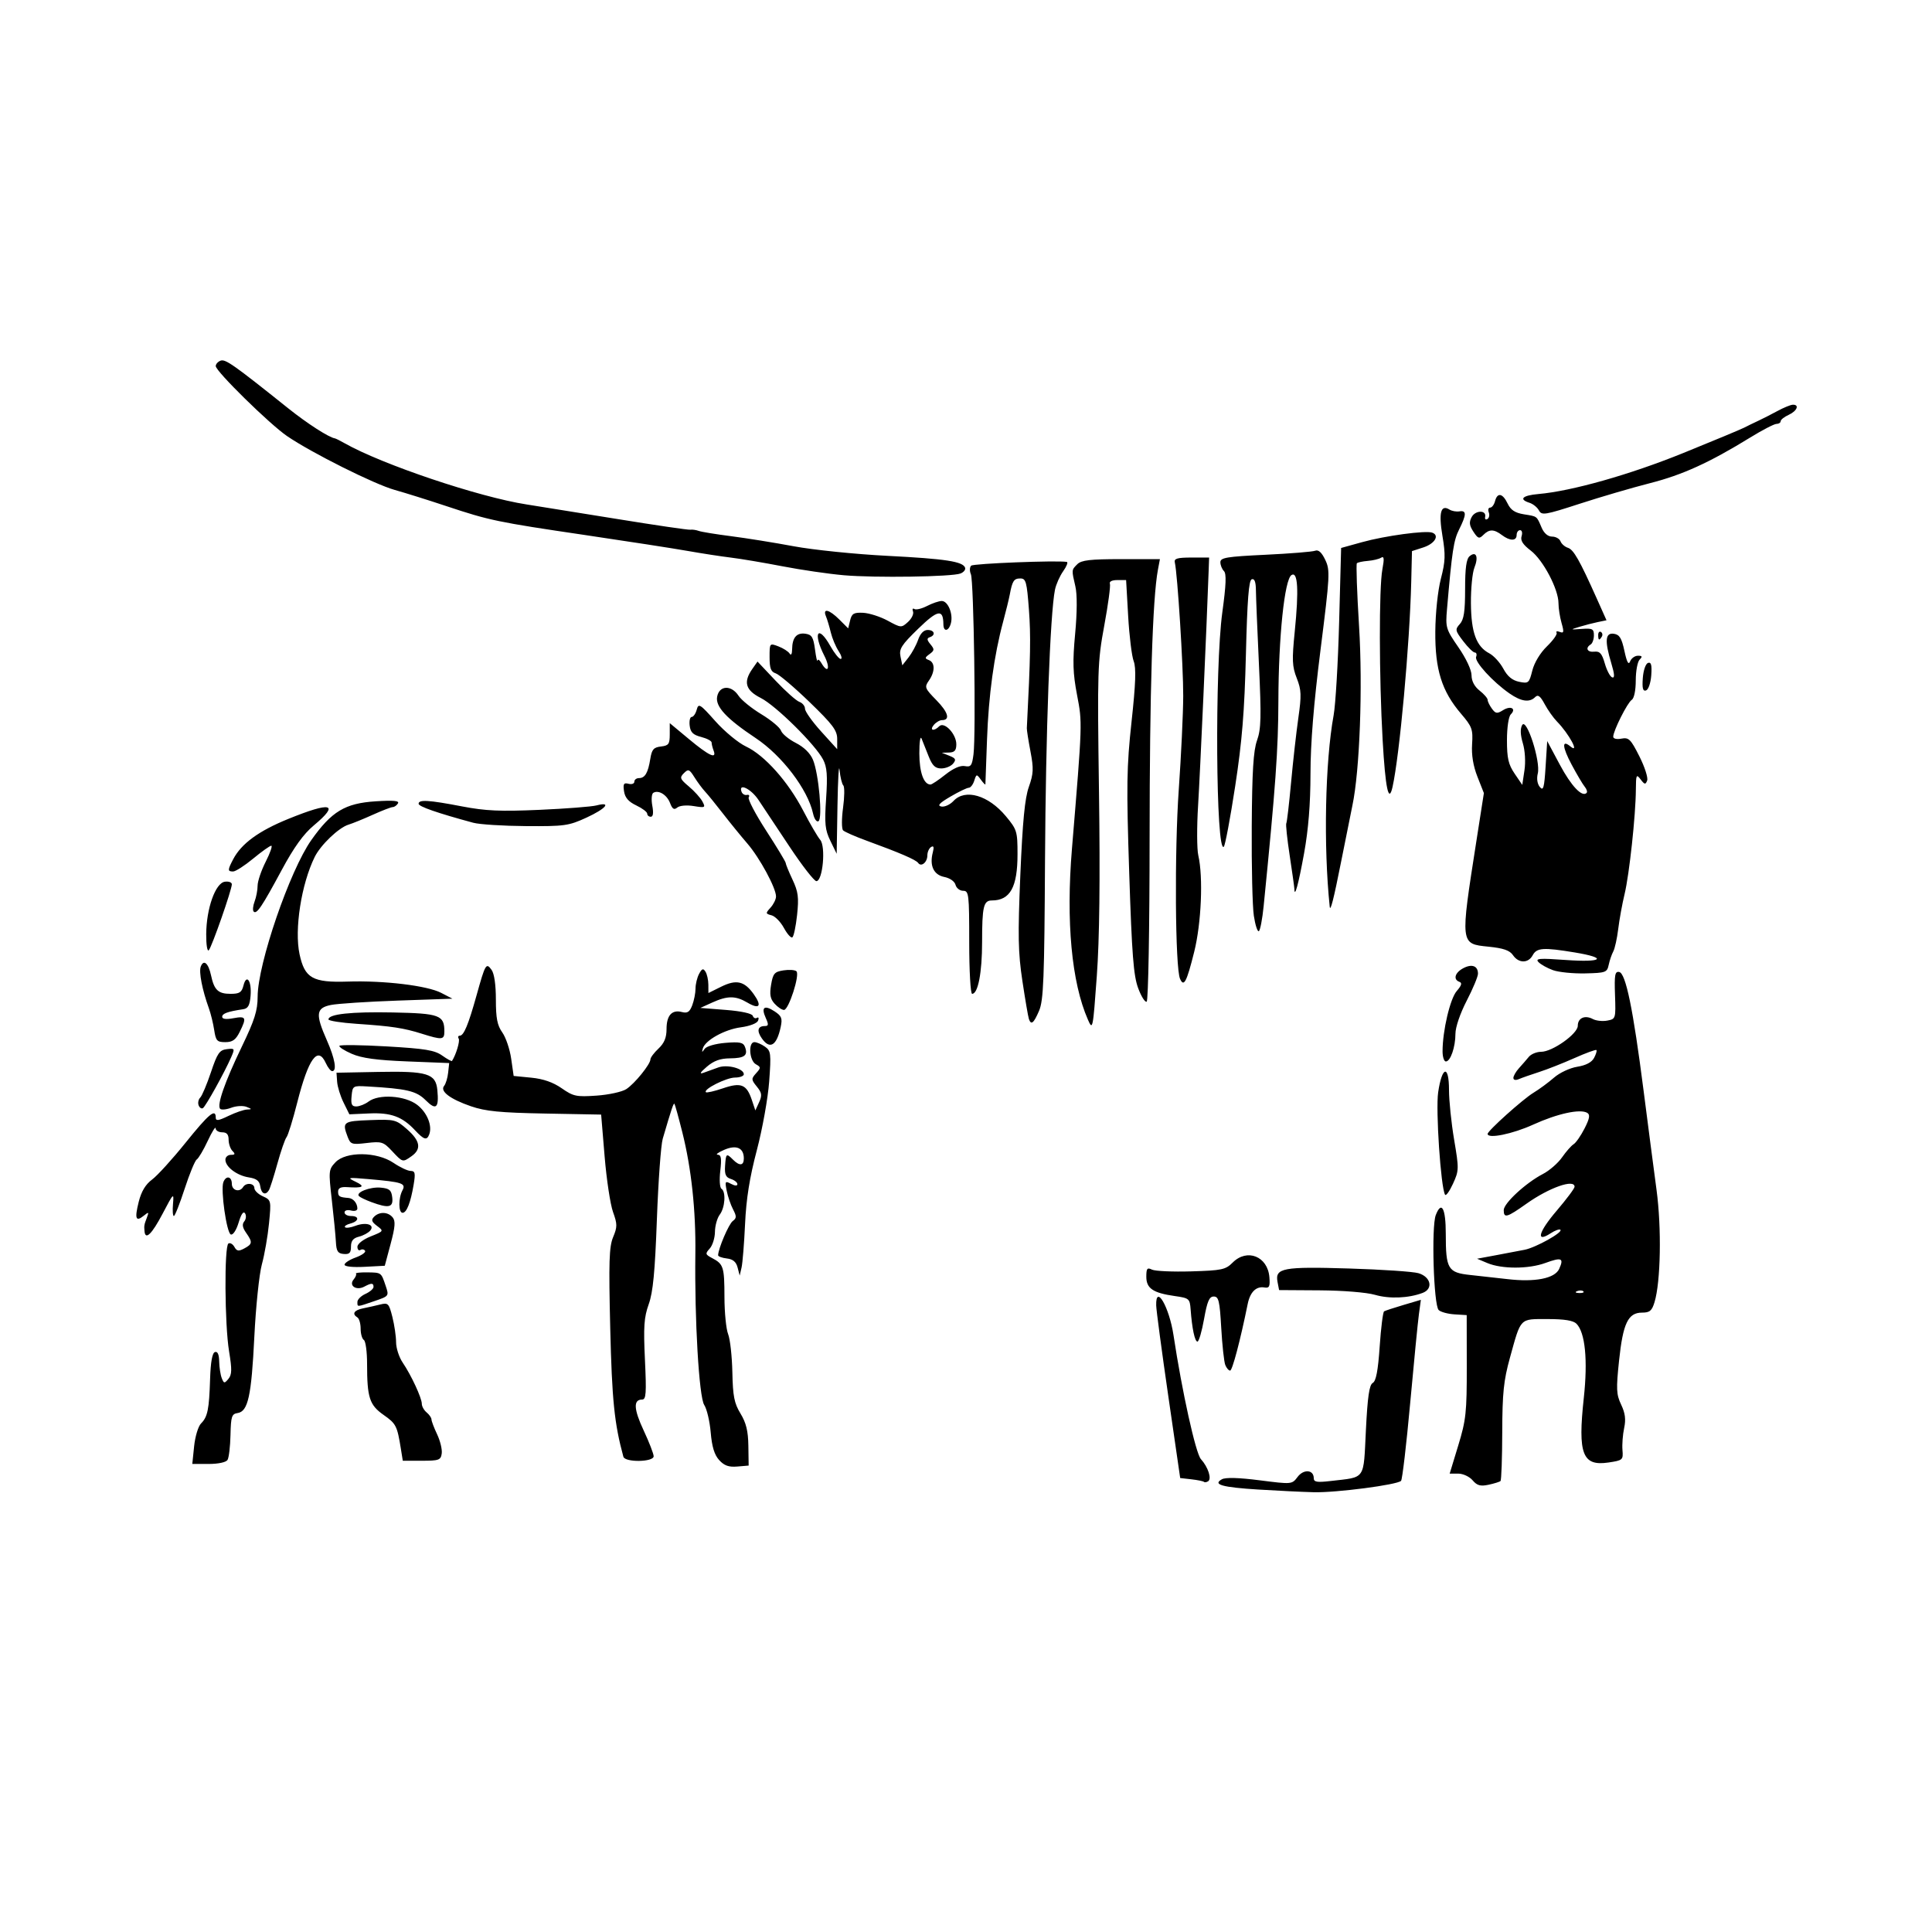 <?xml version="1.0" encoding="UTF-8" standalone="no"?>
<!-- Created with Inkscape (http://www.inkscape.org/) -->

<svg
   xmlns:dc="http://purl.org/dc/elements/1.1/"
   xmlns:cc="http://creativecommons.org/ns#"
   xmlns:rdf="http://www.w3.org/1999/02/22-rdf-syntax-ns#"
   xmlns:svg="http://www.w3.org/2000/svg"
   xmlns="http://www.w3.org/2000/svg"
   xmlns:sodipodi="http://sodipodi.sourceforge.net/DTD/sodipodi-0.dtd"
   xmlns:inkscape="http://www.inkscape.org/namespaces/inkscape"
   version="1.1"
   id="svg270"
   width="576"
   height="576"
   viewBox="0 0 576 576"
   sodipodi:docname="zebra.svg"
   inkscape:version="0.92.4 (5da689c313, 2019-01-14)">
  <defs
     id="defs274" />
  <sodipodi:namedview
     pagecolor="#ffffff"
     bordercolor="#666666"
     borderopacity="1"
     objecttolerance="10"
     gridtolerance="10"
     guidetolerance="10"
     inkscape:pageopacity="0"
     inkscape:pageshadow="2"
     inkscape:window-width="640"
     inkscape:window-height="480"
     id="namedview272"
     showgrid="false"
     inkscape:zoom="0.53993056"
     inkscape:cx="288"
     inkscape:cy="288"
     inkscape:window-x="0"
     inkscape:window-y="0"
     inkscape:window-maximized="1"
     inkscape:current-layer="svg270" />
  <path
     style="fill:#000000;stroke-width:0.96"
     d="m 375.257,444.096 c -10.895,-0.677 -13.794,-1.487 -10.973,-3.066 1.081,-0.605 4.973,-0.501 11.272,0.302 9.614,1.225 9.621,1.224 11.309,-1.013 1.81,-2.4 4.814,-2.16 4.814,0.385 0,1.154 0.959,1.313 5.04,0.835 10.573,-1.237 9.75,-0.049 10.506,-15.158 0.503,-10.036 1.005,-13.495 2.044,-14.076 0.985,-0.551 1.574,-3.652 2.066,-10.869 0.379,-5.554 0.971,-10.268 1.316,-10.476 0.345,-0.208 2.953,-1.066 5.796,-1.906 l 5.169,-1.528 -0.578,4.214 c -0.318,2.318 -1.495,14.3 -2.615,26.626 -1.121,12.327 -2.343,22.735 -2.715,23.128 -1.125,1.189 -19.356,3.566 -26.029,3.394 -3.432,-0.089 -10.822,-0.446 -16.423,-0.794 z m 63.776,-2.77 c -0.935,-1.092 -2.855,-1.986 -4.266,-1.986 h -2.565 l 2.559,-8.4 c 2.317,-7.606 2.557,-9.84 2.538,-23.628 l -0.021,-15.228 -3.647,-0.226 c -2.006,-0.125 -4.128,-0.707 -4.715,-1.295 -1.497,-1.497 -2.202,-24.866 -0.854,-28.319 1.71,-4.382 2.977,-2.012 2.977,5.572 0,10.561 0.625,11.606 7.363,12.311 3.078,0.322 8.036,0.873 11.017,1.224 8.226,0.969 14.13,-0.195 15.427,-3.04 1.475,-3.238 0.746,-3.549 -4.137,-1.766 -4.994,1.823 -12.956,1.833 -17.268,0.02 l -3.071,-1.291 5.654,-1.051 c 3.11,-0.578 6.95,-1.308 8.534,-1.623 3.35,-0.665 11.438,-5.18 10.665,-5.953 -0.289,-0.289 -1.596,0.176 -2.905,1.034 -4.534,2.971 -3.663,-0.341 1.76,-6.694 2.948,-3.453 5.36,-6.676 5.36,-7.162 0,-2.42 -7.562,0.236 -14.316,5.029 -5.865,4.162 -6.804,4.428 -6.804,1.928 0,-2.051 6.601,-8.14 11.679,-10.773 1.936,-1.003 4.506,-3.238 5.712,-4.966 1.206,-1.728 2.757,-3.489 3.448,-3.913 0.69,-0.424 2.155,-2.535 3.254,-4.69 1.503,-2.946 1.709,-4.098 0.831,-4.641 -2.082,-1.287 -8.919,0.194 -16.179,3.506 -6.104,2.784 -13.545,4.296 -13.545,2.751 0,-0.919 10.507,-10.352 13.651,-12.254 1.732,-1.048 4.495,-3.082 6.139,-4.52 1.673,-1.462 4.726,-2.891 6.93,-3.244 2.576,-0.412 4.309,-1.321 5.008,-2.626 0.587,-1.098 0.906,-2.157 0.709,-2.355 -0.198,-0.198 -3.149,0.882 -6.558,2.4 -3.409,1.517 -8.143,3.382 -10.519,4.144 -2.376,0.762 -5.076,1.709 -6,2.105 -1.022,0.438 -1.68,0.304 -1.68,-0.342 0,-0.585 0.756,-1.896 1.68,-2.914 0.924,-1.018 2.237,-2.53 2.918,-3.36 0.681,-0.83 2.331,-1.509 3.667,-1.509 3.368,0 10.935,-5.367 10.935,-7.756 0,-2.331 2.12,-3.278 4.495,-2.007 0.971,0.52 2.909,0.726 4.308,0.459 2.507,-0.479 2.539,-0.586 2.295,-7.633 -0.21,-6.037 -0.016,-7.102 1.247,-6.859 1.96,0.378 4.142,10.988 7.263,35.317 1.321,10.296 3.063,23.645 3.872,29.664 1.528,11.374 1.241,27.397 -0.601,33.456 -0.785,2.585 -1.426,3.12 -3.732,3.12 -4.152,0 -5.673,3.182 -6.843,14.31 -0.893,8.503 -0.818,10.082 0.629,13.131 1.206,2.541 1.443,4.401 0.89,6.972 -0.415,1.929 -0.641,4.88 -0.502,6.558 0.244,2.939 0.091,3.075 -4.143,3.71 -7.799,1.17 -9.203,-2.487 -7.386,-19.241 1.228,-11.32 0.416,-19.528 -2.19,-22.134 -0.963,-0.963 -3.595,-1.386 -8.621,-1.386 -8.401,0 -7.871,-0.544 -11.207,11.52 -1.882,6.806 -2.263,10.496 -2.296,22.237 -0.021,7.742 -0.255,14.28 -0.519,14.528 -0.264,0.248 -1.863,0.747 -3.553,1.109 -2.436,0.522 -3.426,0.246 -4.773,-1.328 z M 472.06,385 c -0.319,-0.319 -1.147,-0.353 -1.84,-0.076 -0.766,0.306 -0.538,0.534 0.58,0.58 1.012,0.042 1.579,-0.185 1.26,-0.504 z m -113.126,56.794 c -0.206,-0.205 -1.882,-0.545 -3.725,-0.756 l -3.351,-0.382 -3.545,-24.418 c -1.95,-13.43 -3.574,-25.606 -3.609,-27.058 -0.158,-6.498 3.886,0.462 5.16,8.88 2.545,16.825 6.619,35.249 8.173,36.96 2.156,2.376 3.294,5.898 2.137,6.613 -0.476,0.294 -1.033,0.367 -1.239,0.161 z m -144.523,-6.489 c -1.419,-1.558 -2.159,-3.976 -2.522,-8.24 -0.282,-3.319 -1.155,-7.013 -1.939,-8.21 -1.545,-2.358 -2.898,-25.486 -2.64,-45.12 0.168,-12.815 -1.186,-25.421 -3.884,-36.156 -1.128,-4.488 -2.185,-8.309 -2.349,-8.49 -0.275,-0.305 -0.819,1.317 -3.491,10.41 -0.543,1.848 -1.327,12.648 -1.742,24 -0.576,15.76 -1.153,21.752 -2.439,25.343 -1.402,3.916 -1.59,6.689 -1.124,16.56 0.475,10.046 0.345,11.857 -0.851,11.857 -2.652,0 -2.506,2.85 0.472,9.213 1.637,3.499 2.977,6.962 2.977,7.694 0,1.753 -8.551,1.879 -9.027,0.132 -2.685,-9.858 -3.404,-16.891 -3.919,-38.341 -0.475,-19.77 -0.331,-24.27 0.863,-27.128 1.273,-3.047 1.269,-3.878 -0.033,-7.499 -0.806,-2.239 -1.932,-9.688 -2.502,-16.552 l -1.037,-12.48 -16.708,-0.311 c -13.433,-0.25 -17.766,-0.675 -22.105,-2.168 -6.227,-2.142 -9.317,-4.49 -8,-6.078 0.486,-0.586 1.025,-2.357 1.197,-3.934 l 0.312,-2.869 -12.48,-0.493 c -9.148,-0.362 -13.568,-0.965 -16.554,-2.262 -2.241,-0.973 -3.902,-2.047 -3.692,-2.387 0.21,-0.34 6.579,-0.26 14.154,0.178 11.419,0.661 14.236,1.126 16.487,2.725 1.494,1.06 2.81,1.782 2.926,1.603 1.199,-1.852 2.427,-5.937 1.994,-6.636 -0.302,-0.488 -0.161,-0.888 0.314,-0.888 1.207,0 2.555,-3.243 5.019,-12.071 2.617,-9.375 2.85,-9.771 4.458,-7.571 0.809,1.106 1.293,4.432 1.293,8.877 0,5.561 0.416,7.693 1.913,9.795 1.052,1.478 2.245,5.001 2.65,7.828 l 0.736,5.141 5.27,0.519 c 3.579,0.352 6.488,1.367 9.064,3.161 3.466,2.414 4.364,2.603 10.394,2.184 3.63,-0.252 7.618,-1.126 8.862,-1.941 2.519,-1.65 7.19,-7.423 7.19,-8.885 0,-0.518 1.08,-1.957 2.4,-3.197 1.722,-1.618 2.4,-3.259 2.4,-5.81 0,-4.096 1.599,-5.865 4.593,-5.083 1.637,0.428 2.306,-0.013 3.07,-2.023 0.537,-1.413 0.977,-3.65 0.977,-4.971 0,-1.32 0.478,-3.295 1.063,-4.387 0.853,-1.593 1.23,-1.723 1.905,-0.657 0.463,0.731 0.849,2.463 0.857,3.849 l 0.015,2.52 3.796,-1.878 c 4.537,-2.245 6.927,-1.697 9.724,2.231 2.539,3.566 1.707,4.63 -1.937,2.477 -3.475,-2.053 -5.907,-2.055 -10.413,-0.01 l -3.569,1.62 7.62,0.599 c 4.573,0.36 7.773,1.058 8.002,1.746 0.21,0.631 0.772,0.906 1.249,0.611 0.477,-0.295 0.63,0.082 0.34,0.838 -0.304,0.791 -2.49,1.634 -5.153,1.988 -4.862,0.645 -10.681,3.898 -11.337,6.338 -0.325,1.21 -0.236,1.224 0.558,0.086 0.538,-0.77 3.196,-1.54 6.169,-1.787 4.289,-0.356 5.337,-0.141 5.851,1.2 0.976,2.543 -0.118,3.377 -4.476,3.415 -2.906,0.025 -4.823,0.722 -6.903,2.509 -2.013,1.73 -2.302,2.268 -0.96,1.787 1.056,-0.378 3.035,-1.092 4.399,-1.587 2.702,-0.98 7.601,0.329 7.601,2.032 0,0.541 -1.188,0.985 -2.64,0.987 -2.563,0.004 -9.527,3.509 -8.671,4.365 0.234,0.234 2.51,-0.285 5.057,-1.153 5.428,-1.849 7.071,-1.196 8.629,3.43 l 1.063,3.158 1.117,-2.451 c 0.933,-2.049 0.822,-2.813 -0.682,-4.662 -1.675,-2.06 -1.69,-2.333 -0.216,-3.97 1.473,-1.636 1.467,-1.823 -0.077,-2.688 -1.952,-1.092 -2.313,-6.593 -0.434,-6.593 0.675,0 2.092,0.606 3.15,1.347 1.78,1.247 1.874,2.021 1.263,10.388 -0.364,4.972 -2.021,14.194 -3.683,20.493 -2.157,8.172 -3.162,14.477 -3.508,22.012 -0.267,5.808 -0.737,11.64 -1.044,12.96 l -0.559,2.4 -0.62,-2.4 c -0.439,-1.697 -1.382,-2.489 -3.222,-2.704 -1.431,-0.167 -2.596,-0.599 -2.588,-0.96 0.042,-1.982 3.177,-9.315 4.358,-10.191 1.167,-0.866 1.183,-1.404 0.104,-3.467 -0.702,-1.343 -1.556,-3.838 -1.897,-5.543 -0.573,-2.866 -0.476,-3.024 1.28,-2.084 1.164,0.623 1.901,0.657 1.901,0.088 0,-0.511 -0.875,-1.207 -1.945,-1.546 -1.521,-0.483 -1.897,-1.335 -1.724,-3.905 0.251,-3.732 0.381,-3.833 2.366,-1.847 1.954,1.954 3.223,1.811 3.223,-0.362 0,-3.174 -2.225,-4.146 -5.869,-2.564 -1.788,0.776 -2.651,1.428 -1.917,1.449 1.033,0.029 1.206,1.115 0.768,4.811 -0.313,2.647 -0.159,5.024 0.346,5.337 1.392,0.861 1.085,5.613 -0.498,7.707 -0.775,1.025 -1.423,3.341 -1.44,5.148 -0.017,1.806 -0.714,4.04 -1.55,4.964 -1.399,1.546 -1.342,1.773 0.72,2.859 3.386,1.784 3.649,2.618 3.665,11.63 0.008,4.586 0.501,9.554 1.095,11.04 0.594,1.486 1.161,6.59 1.261,11.342 0.15,7.174 0.562,9.268 2.433,12.338 1.676,2.752 2.275,5.208 2.339,9.6 l 0.087,5.902 -3.39,0.285 c -2.547,0.214 -3.889,-0.263 -5.399,-1.92 z M 57.876,431.181 c 0.3,-2.904 1.223,-5.958 2.053,-6.787 1.975,-1.975 2.418,-4.15 2.709,-13.297 0.161,-5.048 0.645,-7.736 1.442,-8 0.792,-0.262 1.223,0.692 1.267,2.803 0.037,1.76 0.381,3.998 0.765,4.973 0.639,1.623 0.807,1.641 1.989,0.217 1.048,-1.262 1.084,-2.811 0.195,-8.198 -1.32,-7.994 -1.463,-31.372 -0.196,-32.155 0.496,-0.306 1.296,0.149 1.779,1.012 0.716,1.279 1.26,1.365 2.939,0.466 2.464,-1.319 2.526,-1.863 0.537,-4.703 -1.072,-1.53 -1.23,-2.528 -0.535,-3.366 0.544,-0.655 0.654,-1.732 0.246,-2.393 -0.481,-0.778 -1.159,0.187 -1.922,2.733 -0.675,2.252 -1.668,3.774 -2.322,3.558 -1.257,-0.415 -3.1,-13.334 -2.227,-15.608 0.796,-2.073 2.524,-1.729 2.524,0.504 0,1.988 2.316,2.649 3.36,0.96 0.872,-1.411 3.36,-1.17 3.36,0.326 0,0.707 1.134,1.803 2.521,2.434 2.484,1.132 2.511,1.25 1.842,8.074 -0.373,3.809 -1.331,9.302 -2.127,12.206 -0.796,2.904 -1.809,12.624 -2.25,21.6 -0.869,17.687 -1.876,22.275 -4.991,22.743 -1.747,0.262 -1.994,1.026 -2.116,6.537 -0.076,3.432 -0.474,6.78 -0.884,7.44 -0.438,0.705 -2.76,1.2 -5.624,1.2 h -4.878 z m 61.632,0.719 c -1.095,-6.811 -1.42,-7.448 -5.133,-10.052 -4.223,-2.962 -4.935,-5.156 -4.935,-15.211 0,-3.599 -0.432,-6.81 -0.96,-7.137 -0.528,-0.326 -0.96,-1.838 -0.96,-3.36 0,-1.522 -0.432,-3.034 -0.96,-3.36 -1.71,-1.057 -1.021,-2.17 1.68,-2.713 1.452,-0.292 3.767,-0.812 5.144,-1.155 2.325,-0.579 2.583,-0.313 3.6,3.727 0.603,2.393 1.098,5.78 1.102,7.526 0.004,1.746 0.885,4.471 1.959,6.055 2.559,3.773 5.714,10.571 5.714,12.31 0,0.756 0.648,1.913 1.44,2.57 0.792,0.657 1.44,1.595 1.44,2.084 0,0.489 0.758,2.488 1.684,4.442 0.926,1.954 1.544,4.526 1.373,5.714 -0.282,1.96 -0.833,2.16 -5.96,2.16 H 120.087 Z m 245.79,-24.96 c -0.367,-0.924 -0.908,-5.892 -1.202,-11.04 -0.463,-8.1 -0.763,-9.36 -2.229,-9.36 -1.342,0 -1.942,1.394 -2.894,6.72 -0.661,3.696 -1.544,6.72 -1.964,6.72 -0.794,0 -1.613,-3.849 -2.04,-9.593 -0.239,-3.208 -0.442,-3.381 -4.693,-3.984 -6.519,-0.925 -8.517,-2.276 -8.517,-5.759 0,-2.482 0.266,-2.819 1.68,-2.126 0.924,0.453 6.193,0.689 11.708,0.526 9.145,-0.271 10.234,-0.503 12.371,-2.64 4.294,-4.295 10.438,-1.835 10.933,4.377 0.223,2.796 -0.026,3.31 -1.483,3.062 -2.462,-0.42 -4.261,1.358 -4.986,4.925 -2.219,10.925 -4.576,19.854 -5.24,19.854 -0.428,0 -1.077,-0.756 -1.444,-1.68 z M 106.56,388.135 c 0,-0.707 1.08,-1.778 2.4,-2.379 1.32,-0.601 2.4,-1.535 2.4,-2.074 0,-1.214 -0.614,-1.233 -2.755,-0.087 -2.358,1.262 -4.703,-0.287 -3.192,-2.108 0.621,-0.749 0.943,-1.549 0.713,-1.778 -0.229,-0.229 1.262,-0.394 3.313,-0.367 4.291,0.057 4.185,-0.02 5.545,4.015 1.025,3.04 1.009,3.062 -3.389,4.56 -5.325,1.814 -5.036,1.802 -5.036,0.22 z m 303.36,-2.102 c -2.465,-0.718 -9.529,-1.291 -16.448,-1.335 l -12.128,-0.077 -0.465,-2.434 c -0.794,-4.153 1.604,-4.603 21.301,-4.001 9.801,0.3 19.116,0.927 20.7,1.395 3.73,1.1 4.496,4.658 1.267,5.878 -4.229,1.598 -9.921,1.828 -14.227,0.574 z m -307.2,-8.979 c 0,-0.522 1.489,-1.488 3.309,-2.146 1.82,-0.658 3.086,-1.557 2.814,-1.998 -0.272,-0.441 -0.897,-0.553 -1.389,-0.249 -0.492,0.304 -0.894,-0.125 -0.894,-0.952 0,-0.866 1.677,-2.175 3.954,-3.087 3.918,-1.568 3.935,-1.596 1.895,-3.135 -1.626,-1.226 -1.811,-1.801 -0.882,-2.73 1.578,-1.578 4.14,-1.488 5.537,0.195 0.887,1.069 0.754,2.811 -0.605,7.894 l -1.743,6.522 -5.998,0.318 c -3.528,0.187 -5.998,-0.073 -5.998,-0.632 z m -2.576,-6.783 c -0.097,-1.876 -0.643,-7.48 -1.213,-12.455 -0.998,-8.707 -0.958,-9.128 1.063,-11.28 3.099,-3.299 12.365,-3.211 17.332,0.164 1.943,1.32 4.241,2.4 5.107,2.4 1.321,0 1.465,0.659 0.891,4.08 -0.903,5.38 -2.089,8.4 -3.3,8.4 -1.251,0 -1.279,-4.374 -0.043,-6.684 1.124,-2.101 -0.02,-2.483 -10.061,-3.353 -6.355,-0.551 -6.564,-0.507 -3.84,0.809 2.943,1.423 2.155,1.894 -2.64,1.577 -1.836,-0.121 -2.64,0.286 -2.64,1.338 0,1.443 0.385,1.678 3.12,1.896 1.401,0.112 2.604,1.545 2.625,3.126 0.009,0.639 -0.799,0.897 -1.905,0.608 -1.073,-0.281 -1.92,-0.029 -1.92,0.57 0,0.59 0.864,1.072 1.92,1.072 2.583,0 2.445,1.559 -0.198,2.25 -1.165,0.305 -1.873,0.799 -1.573,1.099 0.3,0.3 1.681,0.113 3.07,-0.415 3.194,-1.214 5.908,-0.357 4.447,1.404 -0.563,0.679 -2.086,1.5 -3.385,1.826 -1.71,0.429 -2.361,1.246 -2.361,2.963 0,1.872 -0.455,2.333 -2.16,2.192 -1.763,-0.146 -2.192,-0.805 -2.336,-3.589 z m -57.058,-3.17 c -0.16,-1.685 -0.119,-1.924 0.702,-4.08 0.653,-1.716 0.556,-1.778 -0.912,-0.583 -2.402,1.954 -2.784,0.897 -1.509,-4.168 0.775,-3.076 2.033,-5.168 3.969,-6.597 1.559,-1.15 6.05,-6.088 9.979,-10.972 6.927,-8.608 9.004,-10.345 9.004,-7.527 0,1.083 0.757,0.987 3.794,-0.48 2.086,-1.008 4.57,-1.863 5.52,-1.9 1.547,-0.06 1.531,-0.144 -0.151,-0.802 -1.033,-0.404 -3.068,-0.285 -4.523,0.264 -1.455,0.549 -2.947,0.697 -3.316,0.328 -1.052,-1.052 1.361,-7.984 6.466,-18.572 3.81,-7.903 4.693,-10.697 4.703,-14.88 0.022,-9.746 9.578,-37.601 16.023,-46.705 6.036,-8.526 10.053,-10.941 19.173,-11.526 5.331,-0.342 7.129,-0.173 6.636,0.626 -0.372,0.602 -1.071,1.095 -1.552,1.095 -0.481,0 -3.156,1.029 -5.943,2.287 -2.788,1.258 -6.052,2.587 -7.255,2.953 -2.909,0.886 -8.313,6.056 -10.076,9.64 -3.992,8.114 -6.093,21.608 -4.512,28.979 1.536,7.16 3.9,8.503 14.375,8.165 10.815,-0.35 23.675,1.201 27.84,3.357 l 3.36,1.74 -16.32,0.572 c -8.976,0.314 -17.94,0.903 -19.92,1.307 -4.434,0.906 -4.642,2.726 -1.2,10.509 2.426,5.486 3.071,9.212 1.594,9.212 -0.443,0 -1.298,-1.08 -1.899,-2.4 -2.385,-5.235 -5.179,-1.383 -8.51,11.735 -1.309,5.157 -2.749,9.819 -3.199,10.362 -0.45,0.542 -1.682,4.102 -2.737,7.911 -1.056,3.809 -2.19,7.363 -2.521,7.899 -1.02,1.65 -2.259,1.08 -2.581,-1.187 -0.228,-1.604 -1.105,-2.283 -3.411,-2.64 C 70.627,350.472 67.2,347.883 67.2,345.75 c 0,-0.797 0.734,-1.449 1.632,-1.449 1.269,0 1.376,-0.256 0.48,-1.152 -0.634,-0.634 -1.152,-2.146 -1.152,-3.36 0,-1.568 -0.557,-2.208 -1.92,-2.208 -1.056,0 -1.935,-0.54 -1.954,-1.2 -0.018,-0.66 -1.076,1.029 -2.35,3.753 -1.274,2.724 -2.748,5.219 -3.275,5.545 -0.527,0.326 -2.15,4.253 -3.607,8.727 -1.457,4.474 -2.906,8.135 -3.219,8.135 -0.313,0 -0.428,-1.62 -0.256,-3.6 0.3,-3.453 0.175,-3.336 -3.086,2.88 -3.203,6.105 -5.148,8.005 -5.406,5.28 z m 67.623,-8.713 c -1.678,-0.62 -3.335,-1.416 -3.682,-1.769 -1.102,-1.121 3.341,-2.844 6.538,-2.535 2.552,0.247 3.127,0.747 3.379,2.938 0.344,2.989 -1.028,3.29 -6.235,1.367 z m 320.111,-2.205 c -1.273,-2.217 -2.821,-25.257 -2.051,-30.522 1.148,-7.851 3.231,-8.304 3.231,-0.702 0,3.178 0.688,9.85 1.529,14.827 1.471,8.705 1.457,9.206 -0.348,13.144 -1.032,2.252 -2.095,3.716 -2.36,3.253 z M 116.814,343.101 c -2.501,-2.672 -3.069,-2.849 -7.479,-2.327 -4.454,0.528 -4.834,0.404 -5.694,-1.857 -1.681,-4.423 -1.333,-4.682 6.688,-4.971 7.331,-0.265 7.73,-0.166 11.039,2.739 3.946,3.464 4.341,5.91 1.299,8.041 -2.651,1.857 -2.574,1.878 -5.853,-1.625 z m 6.954,-6.091 c -3.834,-4.104 -7.191,-5.344 -13.685,-5.054 l -5.922,0.264 -1.731,-3.502 c -0.952,-1.926 -1.816,-4.716 -1.92,-6.2 l -0.189,-2.698 12.48,-0.24 c 14.608,-0.281 17.114,0.487 17.588,5.394 0.52,5.387 -0.361,6.166 -3.462,3.065 -2.797,-2.797 -5.584,-3.455 -17.486,-4.132 -4.231,-0.241 -4.326,-0.181 -4.621,2.874 -0.24,2.492 0.05,3.114 1.44,3.089 0.957,-0.017 2.579,-0.665 3.604,-1.44 3.075,-2.326 10.861,-1.817 14.486,0.948 2.987,2.278 4.608,6.259 3.609,8.862 -0.701,1.828 -1.574,1.571 -4.191,-1.23 z m -64.552,-7.477 c -0.278,-0.725 -0.061,-1.762 0.483,-2.306 0.544,-0.544 1.98,-3.944 3.192,-7.557 1.902,-5.67 2.546,-6.61 4.706,-6.873 2.405,-0.293 2.456,-0.2 1.324,2.4 -1.967,4.517 -7.602,14.667 -8.426,15.176 -0.425,0.263 -1.001,-0.115 -1.279,-0.84 z M 430.08,313.451 c 0,-6.155 2.255,-15.736 4.236,-18.002 1.419,-1.623 1.654,-2.417 0.804,-2.72 -1.937,-0.691 -1.382,-2.727 1.108,-4.059 2.59,-1.386 4.412,-0.715 4.412,1.625 0,0.859 -1.512,4.483 -3.36,8.054 -1.956,3.78 -3.36,7.891 -3.36,9.84 0,3.984 -1.48,8.272 -2.856,8.272 -0.541,0 -0.984,-1.354 -0.984,-3.009 z M 227.134,309.584 c -1.585,-2.262 -1.237,-3.684 0.902,-3.684 1.106,0 1.156,-0.453 0.267,-2.404 -1.46,-3.205 -0.44,-3.981 2.609,-1.983 2.124,1.392 2.396,2.085 1.839,4.69 -1.189,5.564 -3.228,6.791 -5.617,3.381 z M 63.861,307.1 c -0.3,-1.98 -1.014,-4.896 -1.585,-6.48 -1.993,-5.525 -3.031,-10.859 -2.422,-12.444 0.864,-2.253 2.281,-1.043 3.063,2.615 0.937,4.38 2.129,5.509 5.822,5.509 2.663,0 3.332,-0.43 3.844,-2.47 0.915,-3.645 2.487,-1.382 2.122,3.056 -0.235,2.856 -0.751,3.785 -2.225,4.004 -4.608,0.685 -6.24,1.275 -6.24,2.256 0,0.678 1.186,0.826 3.36,0.418 3.776,-0.708 4.002,-0.206 1.85,4.109 -1.171,2.347 -2.132,3.027 -4.277,3.027 -2.459,0 -2.827,-0.399 -3.312,-3.6 z m 61.899,1.09 c -5.435,-1.711 -8.923,-2.24 -19.44,-2.95 -4.62,-0.312 -8.4,-0.905 -8.4,-1.317 0,-1.593 6.752,-2.322 19.2,-2.072 13.95,0.28 15.36,0.801 15.36,5.673 0,2.508 -0.662,2.574 -6.72,0.667 z m 198.581,-4.21 c -4.858,-11.072 -6.553,-29.198 -4.758,-50.886 3.138,-37.912 3.125,-37.523 1.524,-45.898 -1.246,-6.522 -1.35,-9.864 -0.567,-18.254 0.598,-6.406 0.625,-11.71 0.072,-14.096 -1.161,-5.009 -1.172,-4.89 0.576,-6.638 1.204,-1.204 3.839,-1.509 13.067,-1.509 h 11.558 l -0.599,3.194 c -1.6,8.528 -2.457,36.239 -2.475,80.029 -0.011,26.903 -0.395,48.415 -0.87,48.709 -0.467,0.289 -1.611,-1.522 -2.541,-4.023 -1.383,-3.719 -1.869,-9.976 -2.666,-34.309 -0.858,-26.172 -0.774,-31.612 0.692,-45.12 1.242,-11.44 1.404,-16.049 0.637,-18.06 -0.567,-1.485 -1.307,-7.533 -1.644,-13.44 l -0.613,-10.74 h -2.625 c -1.571,0 -2.456,0.44 -2.205,1.095 0.231,0.602 -0.526,6.218 -1.682,12.48 -2.006,10.866 -2.078,13.135 -1.571,49.785 0.36,26.046 0.15,43.65 -0.653,54.72 -1.156,15.942 -1.218,16.242 -2.658,12.96 z m -17.605,-0.24 c -0.222,-0.66 -1.089,-5.736 -1.925,-11.28 -1.281,-8.488 -1.378,-13.491 -0.609,-31.68 0.673,-15.929 1.338,-22.803 2.534,-26.184 1.393,-3.937 1.461,-5.427 0.485,-10.56 -0.625,-3.287 -1.115,-6.408 -1.087,-6.936 1.101,-21.423 1.21,-27.548 0.627,-35.314 -0.626,-8.346 -0.895,-9.326 -2.56,-9.326 -1.922,0 -2.389,0.711 -3.153,4.8 -0.247,1.32 -1.134,4.947 -1.972,8.06 -2.721,10.108 -4.337,21.915 -4.811,35.14 -0.255,7.128 -0.473,13.151 -0.484,13.383 -0.011,0.233 -0.613,-0.388 -1.339,-1.379 -1.273,-1.741 -1.341,-1.731 -1.985,0.297 -0.366,1.155 -1.1,2.099 -1.631,2.099 -0.53,0 -2.982,1.183 -5.449,2.628 -3.323,1.947 -4.028,2.716 -2.724,2.967 0.969,0.187 2.602,-0.564 3.631,-1.668 3.474,-3.729 10.393,-1.706 15.607,4.564 3.301,3.97 3.468,4.515 3.468,11.328 0,9.824 -2.199,13.781 -7.656,13.781 -2.476,0 -2.904,1.831 -2.904,12.415 0,9.122 -1.215,15.425 -2.974,15.425 -0.479,0 -0.866,-6.87 -0.866,-15.36 0,-14.403 -0.113,-15.36 -1.808,-15.36 -0.994,0 -2.017,-0.798 -2.272,-1.774 -0.27,-1.033 -1.673,-2.016 -3.356,-2.353 -3.172,-0.634 -4.452,-3.379 -3.418,-7.332 0.416,-1.593 0.261,-2.074 -0.515,-1.594 -0.611,0.378 -1.111,1.5 -1.111,2.493 0,2.065 -1.831,3.562 -2.747,2.247 -0.655,-0.939 -5.489,-3.024 -15.405,-6.643 -3.384,-1.235 -6.521,-2.614 -6.971,-3.064 -0.45,-0.45 -0.455,-3.479 -0.01,-6.73 0.445,-3.251 0.479,-6.249 0.075,-6.661 -0.403,-0.412 -0.905,-2.477 -1.116,-4.589 -0.211,-2.112 -0.49,2.64 -0.622,10.56 l -0.239,14.4 -1.869,-3.84 c -1.601,-3.29 -1.785,-5.097 -1.281,-12.61 0.462,-6.891 0.272,-9.382 -0.888,-11.625 -2.305,-4.457 -14.086,-16.096 -18.607,-18.381 -4.53,-2.29 -5.244,-4.735 -2.52,-8.624 l 1.56,-2.227 5.4,5.714 c 2.97,3.143 6.156,5.979 7.08,6.303 0.924,0.324 1.68,1.247 1.68,2.05 0,0.803 2.16,3.845 4.8,6.76 l 4.8,5.3 v -3.039 c 0,-2.558 -1.307,-4.303 -8.248,-11.013 -4.537,-4.386 -9.073,-8.236 -10.08,-8.556 -1.437,-0.456 -1.832,-1.492 -1.832,-4.813 0,-4.212 0.012,-4.227 2.62,-3.235 1.441,0.548 2.947,1.509 3.345,2.136 0.439,0.691 0.736,0.195 0.754,-1.26 0.043,-3.485 1.341,-5.013 3.949,-4.644 1.921,0.272 2.384,1.022 2.867,4.644 0.317,2.376 0.654,3.888 0.749,3.36 0.095,-0.528 0.614,-0.204 1.152,0.72 1.986,3.409 2.776,1.551 0.903,-2.122 -3.526,-6.912 -1.928,-9.525 1.785,-2.918 1.187,2.112 2.573,3.84 3.079,3.84 0.506,0 0.219,-1.07 -0.638,-2.378 -0.857,-1.308 -1.897,-3.792 -2.311,-5.52 -0.414,-1.728 -1.065,-3.898 -1.446,-4.822 -1.045,-2.532 0.981,-2.044 3.985,0.96 l 2.64,2.64 0.588,-2.4 c 0.496,-2.025 1.103,-2.375 3.883,-2.24 1.812,0.088 5.109,1.147 7.326,2.353 3.96,2.154 4.066,2.161 6.034,0.38 1.102,-0.997 1.777,-2.402 1.5,-3.123 -0.277,-0.721 -0.088,-1.054 0.418,-0.741 0.506,0.313 2.208,-0.097 3.781,-0.91 1.573,-0.814 3.541,-1.479 4.372,-1.479 1.853,0 3.448,3.867 2.729,6.617 -0.64,2.446 -2.219,2.688 -2.24,0.343 -0.041,-4.661 -1.651,-4.38 -7.514,1.312 -5.009,4.863 -5.742,6.013 -5.274,8.278 l 0.543,2.63 1.844,-2.345 c 1.014,-1.29 2.303,-3.661 2.864,-5.27 0.655,-1.878 1.674,-2.925 2.846,-2.925 2.041,0 2.486,1.538 0.626,2.164 -0.92,0.31 -0.873,0.8 0.204,2.104 1.243,1.505 1.212,1.84 -0.268,2.923 -1.451,1.061 -1.478,1.297 -0.204,1.786 1.874,0.719 1.88,3.449 0.012,6.115 -1.369,1.954 -1.236,2.303 2.211,5.82 3.562,3.633 4.22,5.969 1.682,5.969 -0.683,0 -1.78,0.648 -2.438,1.44 -1.369,1.65 0.036,1.98 1.632,0.384 1.498,-1.498 5.088,2.295 5.088,5.376 0,1.831 -0.512,2.414 -2.16,2.461 l -2.16,0.061 2.27,0.909 c 1.877,0.752 2.064,1.156 1.082,2.339 -0.653,0.787 -2.236,1.43 -3.519,1.43 -1.8,0 -2.657,-0.82 -3.76,-3.6 -0.786,-1.98 -1.736,-4.366 -2.111,-5.302 -0.375,-0.936 -0.675,1.058 -0.666,4.432 0.015,5.648 1.316,9.271 3.33,9.271 0.391,0 2.381,-1.327 4.422,-2.95 2.358,-1.874 4.475,-2.804 5.805,-2.55 1.818,0.348 2.159,-0.117 2.592,-3.53 0.754,-5.942 0.089,-51.677 -0.781,-53.675 -0.418,-0.959 -0.378,-2.106 0.088,-2.548 0.68,-0.645 25.547,-1.622 28.513,-1.12 0.432,0.073 -0.054,1.321 -1.081,2.773 -1.026,1.452 -2.129,3.936 -2.451,5.52 -1.45,7.136 -2.763,42.791 -2.969,80.64 -0.193,35.41 -0.444,41.792 -1.766,44.88 -1.619,3.783 -2.393,4.39 -3.062,2.4 z m -75.802,-4.5 c -1.293,-1.429 -1.535,-2.74 -1.041,-5.661 0.566,-3.351 1.003,-3.857 3.695,-4.277 1.679,-0.262 3.414,-0.139 3.856,0.272 1.084,1.01 -2.301,11.526 -3.71,11.526 -0.614,0 -1.873,-0.837 -2.799,-1.86 z m 120.874,-7.435 c -1.446,-3.292 -1.674,-37.98 -0.372,-56.465 0.707,-10.032 1.303,-22.56 1.324,-27.84 0.035,-8.758 -1.703,-36.401 -2.506,-39.835 -0.266,-1.14 0.751,-1.436 4.945,-1.44 l 5.28,-0.005 -0.135,3.84 c -0.577,16.456 -2.567,60.73 -3.15,70.08 -0.395,6.336 -0.368,13.032 0.06,14.88 1.497,6.462 0.912,20.226 -1.223,28.769 -2.263,9.054 -3.084,10.612 -4.224,8.016 z m 111.194,-2.56 c -1.693,-0.608 -3.637,-1.692 -4.32,-2.409 -1.045,-1.096 0.247,-1.197 8.118,-0.63 10.995,0.791 12.664,-0.599 2.695,-2.245 -9.34,-1.542 -11.341,-1.412 -12.535,0.819 -1.319,2.465 -4.196,2.462 -5.883,-0.007 -0.985,-1.441 -2.835,-2.081 -7.334,-2.538 -8.435,-0.857 -8.405,-0.595 -3.606,-31.303 l 2.263,-14.485 -1.914,-4.857 c -1.273,-3.229 -1.809,-6.487 -1.6,-9.72 0.287,-4.44 0.002,-5.228 -3.278,-9.06 -5.763,-6.733 -7.785,-13.184 -7.69,-24.538 0.046,-5.572 0.748,-12.204 1.664,-15.741 1.342,-5.18 1.412,-7.13 0.459,-12.782 -1.166,-6.914 -0.481,-9.448 2.115,-7.821 0.706,0.442 2.04,0.68 2.964,0.528 2.147,-0.353 2.121,0.962 -0.106,5.403 -1.632,3.255 -2.112,6.411 -3.605,23.722 -0.476,5.521 -0.335,5.995 3.407,11.41 2.285,3.306 3.904,6.762 3.904,8.33 0,1.716 0.864,3.36 2.4,4.569 1.32,1.038 2.4,2.283 2.4,2.766 0,0.483 0.572,1.66 1.27,2.616 1.101,1.506 1.543,1.567 3.316,0.46 2.306,-1.44 4.054,-0.487 2.309,1.258 -0.654,0.654 -1.136,3.929 -1.136,7.715 0,5.346 0.428,7.209 2.283,9.939 l 2.283,3.36 0.649,-4.326 c 0.379,-2.527 0.18,-5.891 -0.479,-8.09 -0.745,-2.487 -0.814,-4.325 -0.202,-5.418 1.3,-2.324 5.553,10.86 4.656,14.434 -0.384,1.529 -0.144,3.113 0.609,4.025 1.044,1.266 1.318,0.296 1.721,-6.092 l 0.48,-7.597 3.741,7.002 c 3.422,6.405 6.645,9.813 7.998,8.459 0.294,-0.294 0.045,-1.124 -0.552,-1.844 -0.598,-0.72 -2.365,-3.705 -3.927,-6.633 -2.782,-5.214 -2.949,-7.544 -0.387,-5.418 2.956,2.453 -0.35,-3.719 -3.96,-7.392 -1.073,-1.092 -2.726,-3.428 -3.673,-5.19 -1.303,-2.426 -1.992,-2.935 -2.832,-2.094 -1.688,1.688 -4.15,1.34 -7.644,-1.082 -5.008,-3.472 -10.505,-9.493 -9.96,-10.911 0.274,-0.713 0.101,-1.296 -0.384,-1.296 -0.485,0 -2.041,-1.521 -3.46,-3.381 -2.405,-3.153 -2.473,-3.498 -1.009,-5.116 1.21,-1.337 1.57,-3.728 1.57,-10.422 0,-6.307 0.371,-8.995 1.355,-9.811 1.956,-1.624 2.706,0.211 1.409,3.449 -0.599,1.496 -1.063,6.25 -1.031,10.564 0.066,8.739 1.602,12.927 5.488,14.964 1.318,0.691 3.196,2.746 4.172,4.566 1.235,2.303 2.669,3.493 4.712,3.911 2.793,0.571 2.985,0.408 3.931,-3.351 0.594,-2.357 2.353,-5.268 4.362,-7.215 1.852,-1.795 3.145,-3.622 2.875,-4.06 -0.271,-0.438 0.159,-0.547 0.955,-0.241 1.217,0.467 1.301,0.045 0.53,-2.645 -0.505,-1.76 -0.918,-4.418 -0.918,-5.906 0,-4.181 -4.579,-12.88 -8.256,-15.685 -2.381,-1.816 -3.151,-3.027 -2.742,-4.313 0.312,-0.984 0.107,-1.789 -0.457,-1.789 -0.564,0 -1.025,0.648 -1.025,1.44 0,1.832 -1.977,1.846 -4.377,0.03 -2.386,-1.805 -3.778,-1.819 -5.541,-0.056 -1.246,1.246 -1.601,1.131 -2.977,-0.97 -1.213,-1.851 -1.327,-2.825 -0.509,-4.353 1.117,-2.088 4.472,-2.124 4.02,-0.044 -0.145,0.668 0.16,0.952 0.678,0.632 0.518,-0.32 0.699,-1.216 0.401,-1.991 -0.297,-0.775 -0.113,-1.409 0.41,-1.409 0.523,0 1.177,-0.864 1.453,-1.92 0.702,-2.685 2.271,-2.391 3.755,0.705 0.932,1.945 2.191,2.776 4.863,3.211 4.049,0.658 3.757,0.437 5.289,4.005 0.711,1.654 1.869,2.64 3.105,2.64 1.084,0 2.213,0.632 2.509,1.403 0.296,0.772 1.289,1.642 2.206,1.933 1.701,0.54 3.474,3.656 8.612,15.136 l 2.897,6.473 -2.597,0.536 c -1.428,0.295 -3.893,0.932 -5.477,1.417 -2.822,0.864 -2.807,0.877 0.72,0.625 3.165,-0.226 3.6,0.003 3.6,1.893 0,1.183 -0.432,2.418 -0.96,2.744 -1.699,1.05 -1.023,2.384 1.088,2.149 1.633,-0.182 2.268,0.534 3.129,3.534 0.594,2.07 1.582,3.93 2.194,4.134 0.792,0.264 0.72,-0.935 -0.249,-4.156 -2.037,-6.769 -1.829,-9.223 0.75,-8.848 1.681,0.244 2.323,1.287 3.145,5.107 0.73,3.396 1.227,4.308 1.697,3.12 0.366,-0.924 1.413,-1.68 2.327,-1.68 1.293,0 1.406,0.256 0.51,1.152 -0.634,0.634 -1.152,3.42 -1.152,6.192 0,2.983 -0.49,5.354 -1.2,5.808 -1.286,0.823 -5.52,9.248 -5.52,10.985 0,0.604 1.035,0.848 2.449,0.578 2.185,-0.418 2.76,0.149 5.344,5.268 1.593,3.155 2.639,6.406 2.325,7.224 -0.491,1.279 -0.765,1.231 -1.954,-0.34 -1.263,-1.669 -1.386,-1.405 -1.414,3.046 -0.048,7.648 -1.955,25.315 -3.36,31.127 -0.702,2.904 -1.556,7.586 -1.898,10.404 -0.342,2.818 -1.007,5.842 -1.479,6.72 -0.472,0.878 -1.086,2.676 -1.364,3.996 -0.476,2.256 -0.898,2.409 -7.018,2.545 -3.582,0.08 -7.897,-0.352 -9.589,-0.96 z M 61.48,278.492 c 0.053,-7.644 2.736,-15.21 5.539,-15.619 1.156,-0.169 2.101,0.177 2.101,0.768 0,1.62 -5.936,18.604 -6.868,19.651 -0.453,0.509 -0.794,-1.611 -0.772,-4.8 z M 233.712,276.657 c -0.968,-1.798 -2.625,-3.495 -3.682,-3.771 -1.815,-0.475 -1.832,-0.603 -0.296,-2.299 0.894,-0.988 1.626,-2.483 1.626,-3.322 0,-2.531 -4.859,-11.502 -8.542,-15.772 -1.902,-2.205 -5.186,-6.239 -7.298,-8.965 -2.112,-2.726 -4.51,-5.674 -5.329,-6.551 -0.819,-0.877 -2.241,-2.796 -3.161,-4.263 -1.502,-2.396 -1.822,-2.518 -3.142,-1.198 -1.321,1.321 -1.167,1.725 1.502,3.972 1.635,1.376 3.445,3.383 4.022,4.461 0.991,1.851 0.846,1.927 -2.601,1.368 -2.102,-0.341 -4.178,-0.154 -4.895,0.441 -0.945,0.784 -1.462,0.461 -2.147,-1.34 -0.941,-2.475 -3.453,-4.003 -5.006,-3.044 -0.497,0.307 -0.625,2.036 -0.287,3.843 0.401,2.139 0.244,3.285 -0.451,3.285 -0.587,0 -1.067,-0.412 -1.067,-0.915 0,-0.503 -1.467,-1.611 -3.26,-2.462 -2.324,-1.103 -3.373,-2.317 -3.653,-4.226 -0.323,-2.203 -0.085,-2.599 1.34,-2.226 0.953,0.249 1.733,-0.029 1.733,-0.619 0,-0.59 0.623,-1.072 1.383,-1.072 1.793,0 2.698,-1.537 3.373,-5.727 0.454,-2.819 0.991,-3.444 3.175,-3.696 2.301,-0.266 2.629,-0.718 2.629,-3.635 v -3.331 l 5.81,4.835 c 5.938,4.942 8.289,6.017 7.253,3.316 -0.321,-0.835 -0.583,-1.903 -0.583,-2.373 0,-0.47 -1.404,-1.215 -3.12,-1.657 -2.421,-0.623 -3.188,-1.382 -3.424,-3.387 -0.167,-1.421 0.107,-2.585 0.608,-2.585 0.501,0 1.173,-0.972 1.493,-2.16 0.536,-1.992 0.968,-1.725 5.558,3.433 2.738,3.076 6.847,6.472 9.132,7.546 5.556,2.611 12.565,10.473 17.062,19.137 2.022,3.896 4.301,7.805 5.063,8.687 1.714,1.983 0.759,12.317 -1.139,12.317 -0.652,0 -4.265,-4.644 -8.029,-10.32 -3.764,-5.676 -7.928,-11.94 -9.254,-13.92 -2.227,-3.326 -6.035,-5.143 -5.029,-2.4 0.242,0.66 0.958,1.081 1.591,0.936 0.633,-0.145 0.879,0.176 0.547,0.714 -0.332,0.538 2.011,5.016 5.209,9.951 3.197,4.935 5.813,9.263 5.813,9.616 0,0.354 0.914,2.587 2.031,4.963 1.71,3.638 1.925,5.303 1.365,10.539 -0.366,3.421 -1.003,6.427 -1.414,6.682 -0.412,0.254 -1.54,-1.008 -2.509,-2.806 z m 140.103,-3.635 c -0.421,-2.772 -0.702,-14.761 -0.625,-26.641 0.107,-16.465 0.482,-22.561 1.579,-25.642 1.212,-3.405 1.302,-6.961 0.57,-22.56 -0.478,-10.185 -0.884,-20.174 -0.904,-22.198 -0.024,-2.505 -0.419,-3.553 -1.236,-3.282 -0.892,0.296 -1.341,6.05 -1.748,22.4 -0.426,17.076 -1.141,25.871 -3.197,39.282 -1.456,9.504 -2.98,17.624 -3.385,18.045 -2.376,2.468 -2.734,-53.266 -0.449,-69.89 1.126,-8.194 1.256,-11.501 0.48,-12.277 -0.584,-0.584 -1.062,-1.773 -1.062,-2.642 0,-1.361 1.859,-1.669 13.391,-2.219 7.365,-0.352 14.048,-0.891 14.852,-1.2 1,-0.384 1.953,0.473 3.023,2.716 1.476,3.096 1.399,4.575 -1.412,26.861 -2.031,16.105 -2.979,27.807 -2.989,36.896 -0.01,9.057 -0.623,16.659 -1.919,23.79 -1.662,9.145 -2.827,13.413 -2.883,10.561 -0.01,-0.484 -0.637,-4.951 -1.394,-9.926 -0.757,-4.975 -1.215,-9.309 -1.016,-9.629 0.198,-0.321 0.835,-5.754 1.416,-12.074 0.58,-6.32 1.558,-15.015 2.173,-19.324 0.97,-6.798 0.908,-8.368 -0.472,-11.883 -1.371,-3.49 -1.454,-5.41 -0.599,-13.899 1.251,-12.43 0.93,-18.026 -0.965,-16.845 -2.079,1.296 -3.861,18.38 -3.911,37.5 -0.038,14.553 -0.826,25.534 -4.396,61.23 -0.384,3.845 -1.027,7.193 -1.428,7.441 -0.401,0.248 -1.073,-1.818 -1.494,-4.59 z m -298.18,-1.246 c -0.348,-0.348 -0.228,-1.696 0.266,-2.996 0.494,-1.3 0.899,-3.43 0.899,-4.733 0,-1.303 1.087,-4.515 2.416,-7.138 1.329,-2.622 2.077,-4.768 1.662,-4.768 -0.415,0 -2.845,1.728 -5.401,3.84 -2.556,2.112 -5.248,3.84 -5.982,3.84 -1.669,0 -1.667,-0.423 0.023,-3.648 2.441,-4.66 7.612,-8.443 16.438,-12.028 12.865,-5.225 15.407,-4.573 7.593,1.948 -3.068,2.561 -5.911,6.508 -9.54,13.248 -5.921,10.998 -7.487,13.323 -8.375,12.435 z m 320.803,-1.475 c -1.883,-18 -1.37,-43.184 1.162,-57.04 0.579,-3.168 1.32,-15.69 1.646,-27.827 l 0.594,-22.067 6.24,-1.731 c 6.9,-1.914 18.982,-3.549 20.927,-2.832 2.25,0.829 0.74,3.309 -2.687,4.414 l -3.36,1.084 -0.218,9.12 c -0.444,18.573 -3.479,51.851 -5.585,61.239 -1.132,5.047 -2.129,0.321 -2.937,-13.93 -1.072,-18.893 -1.113,-45.473 -0.079,-51.004 0.599,-3.205 0.507,-4.005 -0.398,-3.446 -0.648,0.401 -2.427,0.826 -3.953,0.946 -1.526,0.12 -2.991,0.434 -3.255,0.699 -0.264,0.264 0.029,8.731 0.653,18.815 1.124,18.196 0.203,42.981 -1.986,53.4 -0.444,2.112 -1.961,9.672 -3.373,16.8 -2.199,11.104 -3.21,15.088 -3.391,13.36 z M 141.12,245.299 c -10.709,-2.896 -16.32,-4.844 -16.32,-5.666 0,-1.309 3.007,-1.127 12.96,0.787 6.993,1.344 11.384,1.54 23.04,1.027 7.92,-0.349 15.588,-0.944 17.04,-1.322 4.633,-1.207 2.836,0.967 -3.024,3.656 -5.268,2.418 -6.526,2.594 -18,2.513 -6.785,-0.048 -13.848,-0.495 -15.696,-0.995 z m 101.276,-2.776 c -1.575,-7.172 -9.243,-17.248 -17.108,-22.481 -8.706,-5.793 -12.047,-9.385 -11.481,-12.344 0.647,-3.386 4.234,-3.541 6.375,-0.274 0.837,1.278 3.902,3.762 6.81,5.52 2.908,1.758 5.544,3.959 5.858,4.892 0.314,0.933 2.3,2.578 4.413,3.657 2.437,1.243 4.308,3.081 5.114,5.024 1.722,4.151 2.922,17.522 1.644,18.312 -0.551,0.341 -1.265,-0.672 -1.623,-2.306 z m 247.384,-40.368 c 0.169,-2.31 0.851,-4.287 1.56,-4.52 0.937,-0.308 1.183,0.637 0.96,3.691 -0.169,2.31 -0.851,4.287 -1.56,4.52 -0.937,0.308 -1.183,-0.637 -0.96,-3.691 z M 476.48,189.303 c 0,-0.769 0.367,-1.171 0.816,-0.894 0.449,0.277 0.567,0.906 0.263,1.398 -0.776,1.256 -1.079,1.115 -1.079,-0.504 z M 251.52,171.495 c -4.488,-0.391 -12.696,-1.59 -18.24,-2.663 -5.544,-1.073 -12.456,-2.239 -15.36,-2.59 -2.904,-0.351 -8.736,-1.25 -12.96,-1.997 -4.224,-0.747 -17.965,-2.876 -30.534,-4.731 -26.266,-3.876 -28.474,-4.337 -41.466,-8.661 -5.28,-1.757 -12.155,-3.911 -15.277,-4.786 C 111.593,144.36 92.927,135.026 85.593,130.019 80.385,126.464 64.32,110.697 64.32,109.14 c 0,-0.583 0.64,-1.305 1.422,-1.606 1.446,-0.555 3.778,1.085 20.178,14.192 5.695,4.552 12.117,8.689 13.92,8.968 0.264,0.041 1.56,0.687 2.88,1.437 11.157,6.333 40.052,16.058 54.24,18.256 3.696,0.572 15.95,2.541 27.231,4.374 11.281,1.833 21.001,3.258 21.6,3.165 0.599,-0.092 1.737,0.069 2.529,0.359 0.792,0.29 5.112,0.995 9.6,1.567 4.488,0.572 12.912,1.926 18.72,3.009 5.808,1.083 18.336,2.366 27.84,2.851 17.448,0.891 22.632,1.685 23.258,3.564 0.189,0.566 -0.431,1.332 -1.377,1.702 -2.549,0.996 -25.454,1.337 -34.841,0.519 z m 207.294,-19.318 c -0.49,-0.916 -1.756,-1.94 -2.813,-2.276 -3.286,-1.043 -2.12,-2.198 2.639,-2.612 9.95,-0.867 27.31,-5.78 43.212,-12.231 9.029,-3.663 17.202,-7.067 18.162,-7.565 0.96,-0.498 2.826,-1.407 4.146,-2.018 1.32,-0.612 3.912,-1.934 5.76,-2.937 1.848,-1.003 3.9,-1.845 4.56,-1.871 2.079,-0.08 1.302,1.868 -1.2,3.009 -1.32,0.601 -2.4,1.456 -2.4,1.899 0,0.443 -0.56,0.806 -1.244,0.806 -0.684,0 -4.248,1.849 -7.92,4.11 -12.065,7.427 -20.138,11.101 -29.795,13.558 -5.236,1.332 -14.627,4.081 -20.868,6.108 -10.463,3.399 -11.417,3.556 -12.239,2.02 z"
     id="path280"
     inkscape:connector-curvature="0" />
</svg>
